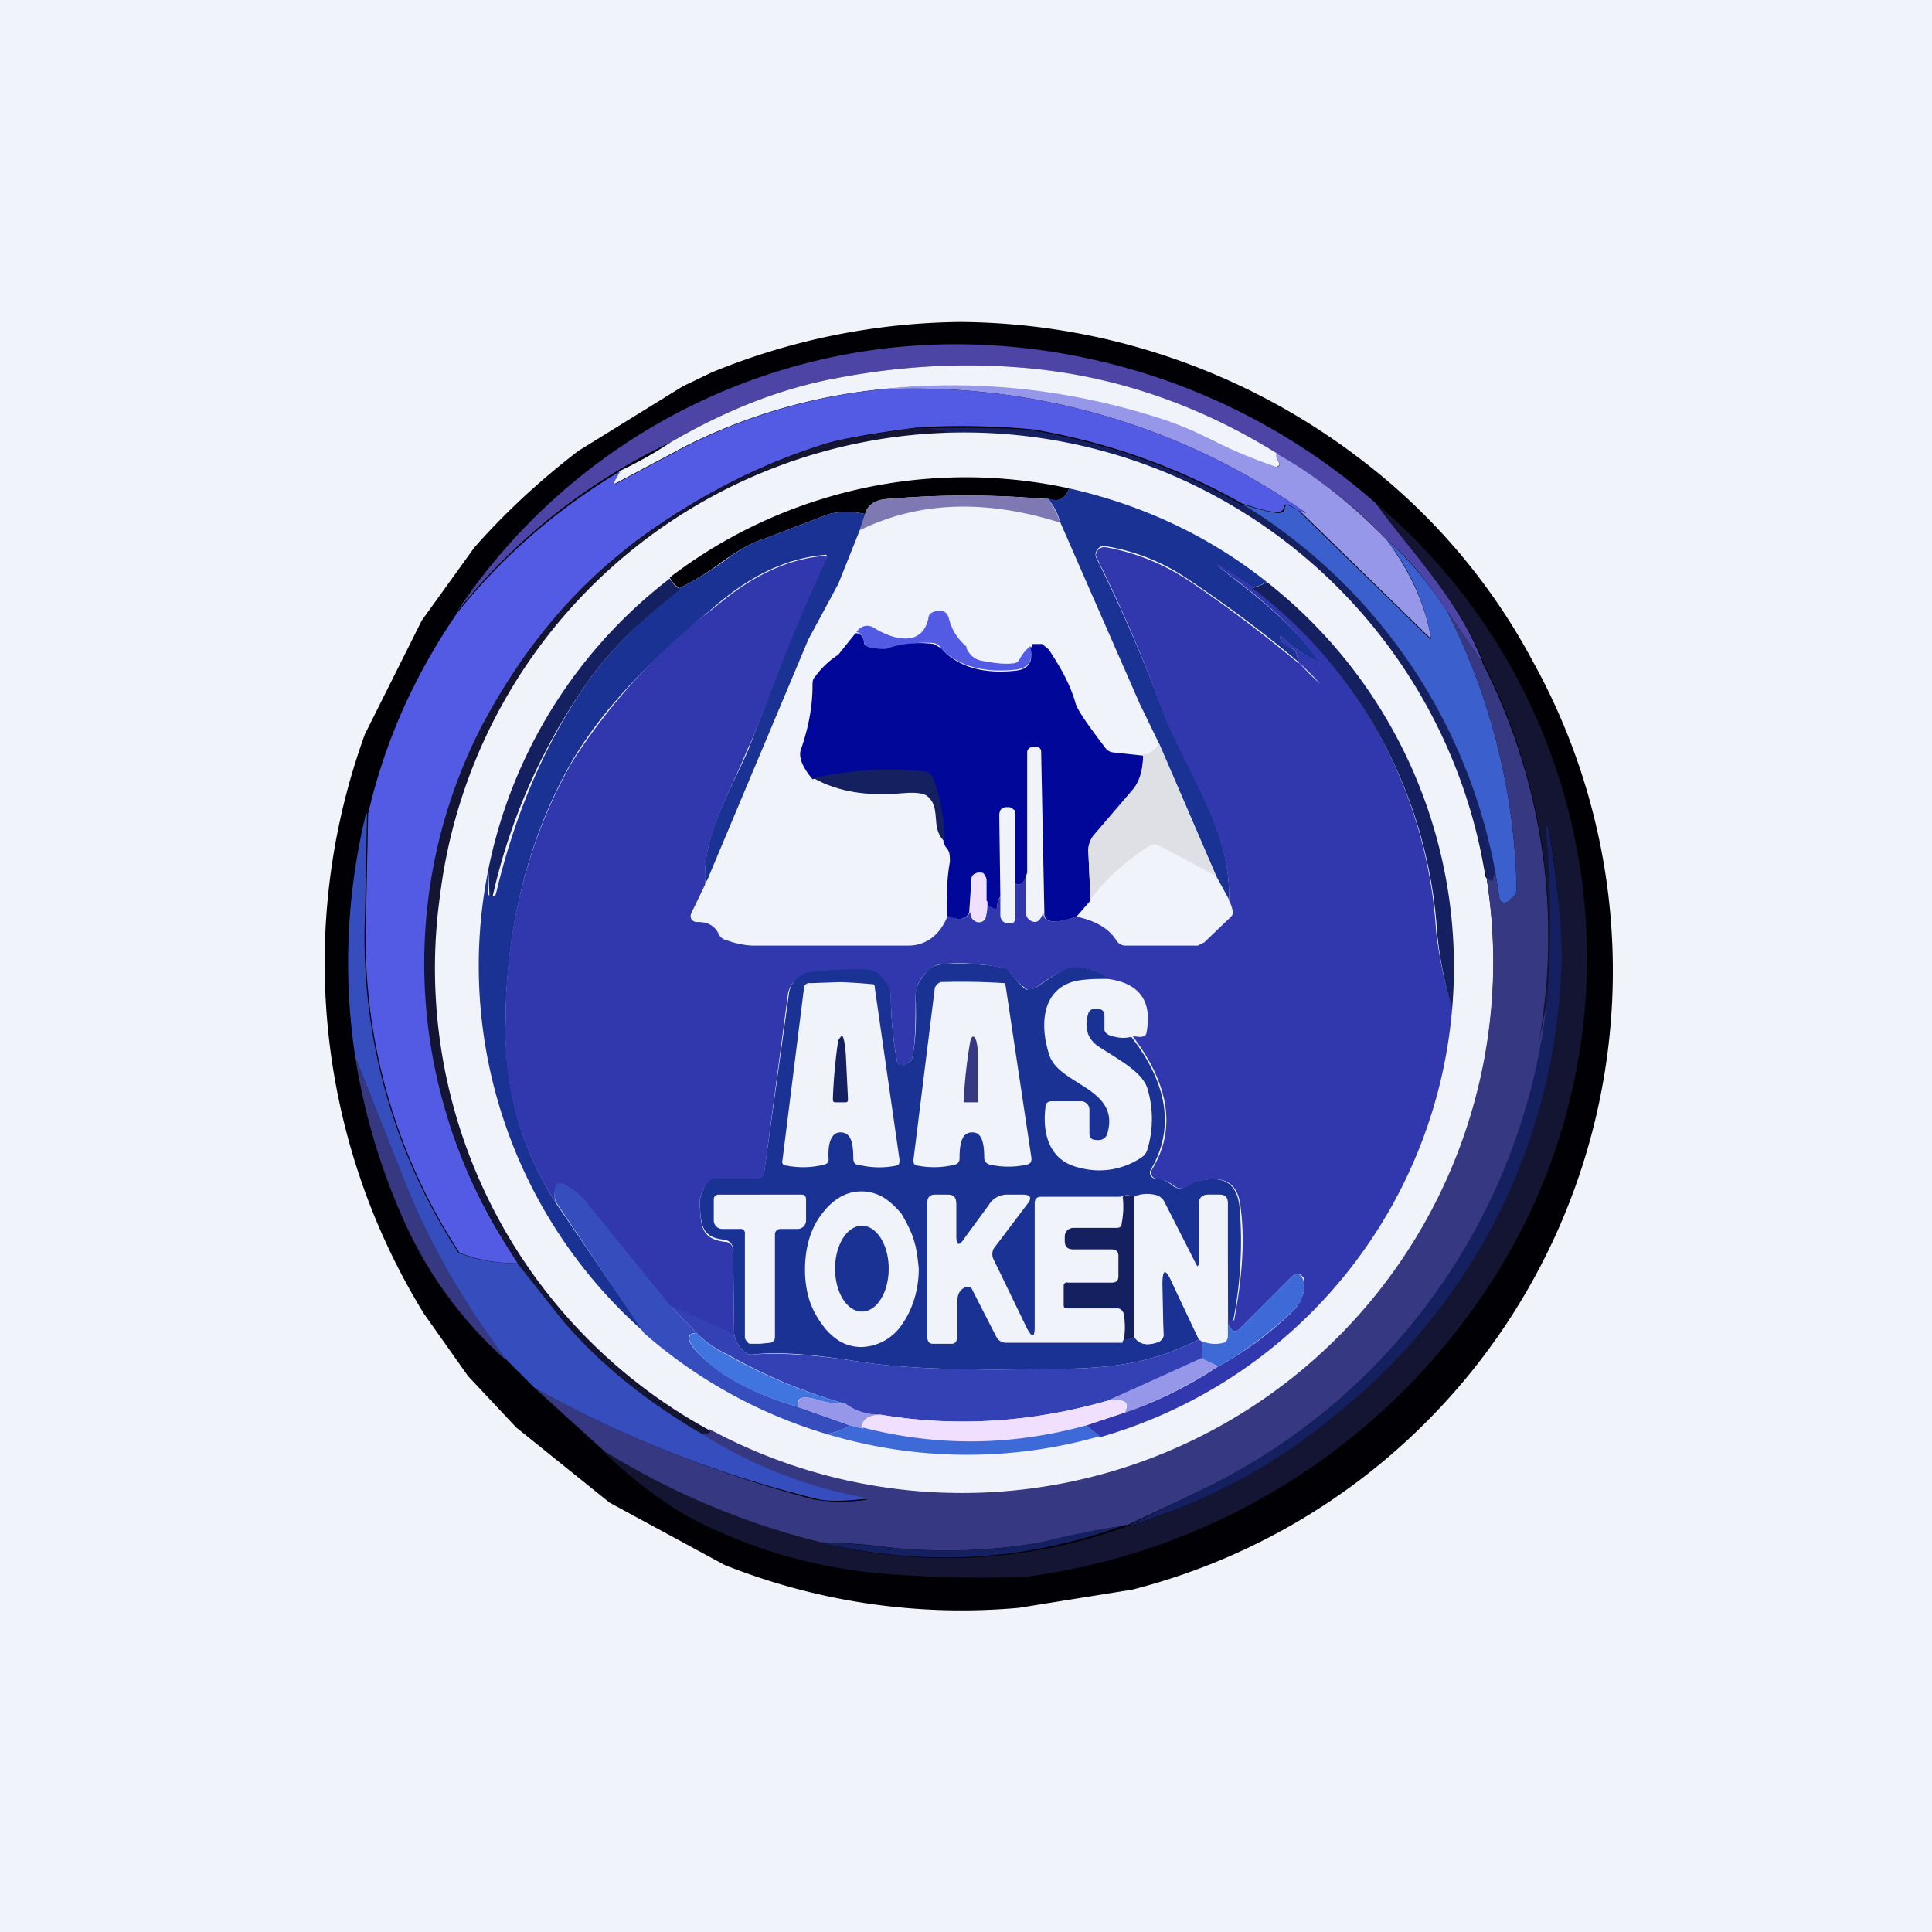 <!-- by TradingView --><svg width="18" height="18" viewBox="0 0 18 18" xmlns="http://www.w3.org/2000/svg"><path fill="#F0F3FA" d="M0 0h18v18H0z"/><path d="M8.95 3a6.2 6.2 0 0 1 3.78 1.32 5.77 5.77 0 0 1 1.55 1.84 5.95 5.95 0 0 1-3.73 8.65l-1.06.17a5.97 5.97 0 0 1-2.74-.4L5.68 14l-.87-.7-.45-.48-.41-.58a6.24 6.24 0 0 1-.55-5.4l.53-1.06.49-.68c.3-.34.63-.64.97-.9l.97-.6.27-.13A6.25 6.25 0 0 1 8.95 3Z" fill="#010105"/><path d="M12.82 4.69c.3.42.78.9 1 1.5l-.34-.5c-.18-.27-.36-.5-.56-.66-.31-.33-.66-.6-1.03-.8a5.26 5.26 0 0 0-2.44-.81c-.57-.04-1.11 0-1.64.1-.55.1-1.06.31-1.56.6a5.6 5.6 0 0 0-2 1.59 5.58 5.58 0 0 1 5.03-2.49 5.96 5.96 0 0 1 3.54 1.47Z" fill="#4C45A5"/><path d="M11.9 4.23c-.01.02 0 .05.01.07.02.03.01.04-.02.05h-.05a5.08 5.08 0 0 1-.55-.25 6.34 6.34 0 0 0-3.11-.47 5.2 5.2 0 0 0-1.8.53l-.62.33c-.05.03-.06.02-.03-.03l.04-.07c.17-.08.33-.17.48-.27.5-.29 1.01-.5 1.56-.6.53-.1 1.07-.14 1.64-.1.87.06 1.68.33 2.44.8Z" fill="#F0F3FA"/><path d="M11.9 4.23c.36.2.7.47 1.02.8.2.27.35.57.41.9 0 .02 0 .03-.02 0l-1.2-1.17.06.02a6.33 6.33 0 0 0-4-1.15c.88-.1 1.73-.01 2.55.24.2.06.38.13.57.23a5.08 5.08 0 0 0 .6.25c.03 0 .04-.02.02-.05a.1.1 0 0 1-.02-.07Z" fill="#9697E9"/><path d="M8.17 3.63a6.33 6.33 0 0 1 4 1.15.27.27 0 0 1-.06-.02L12 4.7c-.02 0-.03 0-.04.02 0 .04-.03.05-.07.05-.06 0-.17-.03-.32-.08A5.97 5.97 0 0 0 9.62 4a7.28 7.28 0 0 0-1.05-.02c-.48.06-.79.12-.93.17-.62.2-1.18.5-1.7.88A5.04 5.04 0 0 0 4.5 6.76c-.1.22-.2.44-.25.68l-.03.04-.02.02a4.84 4.84 0 0 0 .63 4.27c-.2 0-.38-.03-.55-.1a5.36 5.36 0 0 1-.87-3.13l.02-.96c.16-.69.44-1.3.83-1.87a5.6 5.6 0 0 1 1.52-1.32l-.04.07c-.03.05-.02.06.03.03l.62-.33a5.2 5.2 0 0 1 1.8-.53Z" fill="#535BE5"/><path d="M11.58 4.7a5.09 5.09 0 0 1 2.35 3.42l-.02.06c0 .03-.02.03-.04.01l-.02-.01c-.2-1.1-.7-2.02-1.49-2.76A4.85 4.85 0 0 0 8.88 4.1l-.1-.01v-.01l.01-.02c.02-.03.01-.04-.02-.04l-.2-.03c.54-.01.89 0 1.05.02.7.12 1.35.35 1.96.7Z" fill="#152060"/><path d="m8.57 3.98.2.03c.03 0 .04.01.02.04l-.01.02v.01l.1.01a4.92 4.92 0 0 0-2.28 9.22c.03.04.01.05-.07.05a4.96 4.96 0 0 1-1.95-2 4.84 4.84 0 0 1-.09-4.6c.38-.71.86-1.3 1.46-1.73.5-.38 1.07-.67 1.7-.88.13-.05.44-.1.92-.17Z" fill="#141532"/><path d="M13.85 8.18a4.95 4.95 0 0 1-7.25 5.14A4.9 4.9 0 0 1 4.1 8.34a4.92 4.92 0 0 1 9.74-.17Z" fill="#F0F3FA"/><path d="M9.96 4.55c-.03.1-.1.13-.2.1a8.77 8.77 0 0 0-1.51 0c-.1.01-.17.06-.19.14a.7.7 0 0 0-.34 0l-.6.23c-.13.04-.26.12-.4.22-.12.09-.25.17-.39.24a.24.24 0 0 1-.09-.1 4.54 4.54 0 0 1 3.72-.83Z" fill="#010105"/><path d="M9.96 4.55c.67.15 1.3.44 1.84.87a.27.27 0 0 1-.13.05 6.26 6.26 0 0 1-.33-.2c.35.27.75.57.97.93l-.02-.01a.05.05 0 0 0-.02-.03 1.13 1.13 0 0 1-.3-.2c-.05-.05-.06-.04-.03.01.02.03.05.05.09.07a.09.09 0 0 1 .05.05l.02.08c-.33-.28-.68-.54-1.04-.78a1.9 1.9 0 0 0-.75-.3.08.08 0 0 0-.09.12c.2.4.41.87.61 1.4.23.6.64 1.1.62 1.77l-.12-.22-.53-1.23-.18-.37-.74-1.69a.62.62 0 0 0-.12-.23c.1.04.17.01.2-.09Z" fill="#193294"/><path d="M9.76 4.64c.04.05.08.12.12.23-.7-.22-1.32-.2-1.87.07l.05-.15c.02-.08.08-.13.19-.14.45-.04.95-.05 1.5 0Z" fill="#7E79B3"/><path d="m12.1 4.76 1.21 1.18c.02.02.03.01.02-.01-.06-.33-.2-.63-.41-.9.2.17.38.39.56.66a6 6 0 0 1 .65 2.58c0 .04-.01.08-.05.1l-.03.03c-.04.02-.07.01-.08-.03l-.04-.25a5.09 5.09 0 0 0-2.35-3.42c.15.05.26.07.32.08.04 0 .07-.01.07-.05 0-.02.02-.03.04-.02l.1.05Z" fill="#3B60CE"/><path d="M5.63 13.52c.63.39 1.3.67 2.01.85a4.88 4.88 0 0 0 2.86-.15 5.42 5.42 0 0 0 1.97-1.06 5.57 5.57 0 0 0 1.95-5.47l-.02.02c.05.51.06 1.02.03 1.54l-.1.5a5.6 5.6 0 0 0-.5-3.56c-.23-.6-.71-1.08-1.01-1.5a5.55 5.55 0 0 1 1.17 7.1 6.1 6.1 0 0 1-4.43 2.9c-.51.02-.96 0-1.35-.03a4.75 4.75 0 0 1-1.8-.53 4 4 0 0 1-.78-.6Z" fill="#141532"/><path d="m8.06 4.79-.05.15-.2.5-.28.52-.92 2.19a.3.3 0 0 1-.04.08c-.03-.44.23-.85.4-1.24l.31-.81c.11-.3.25-.62.42-.98.01-.02 0-.04-.02-.03-.34.03-.67.18-1.01.47-.55.47-1 .88-1.34 1.45-.4.7-.61 1.51-.62 2.42-.01.64.15 1.2.47 1.7L6 12.41A4.55 4.55 0 0 1 4.55 8.1v.24h.02l.02.01c.01 0 .02 0 .03-.02.19-.8.5-1.5.93-2.08.19-.24.45-.5.78-.77.14-.07.27-.15.4-.24.13-.1.26-.18.39-.22l.6-.23a.7.7 0 0 1 .34 0Z" fill="#193294"/><path d="M12.1 6.17a1.87 1.87 0 0 0 .2.2 4.27 4.27 0 0 0-.2-.2l-.02-.08a.08.08 0 0 0-.05-.05.16.16 0 0 1-.09-.07c-.03-.05-.02-.06.02-.02.1.09.2.16.3.2.02.01.03.02.03.04l.01.01c-.21-.36-.61-.67-.96-.93v-.01h.02l.3.2a4.38 4.38 0 0 1 1.72 3.22c.03.25.08.48.15.71a4.55 4.55 0 0 1-3.28 4l-.13-.11.36-.12c.3-.1.6-.25.87-.43.24-.13.48-.3.72-.54.04-.05.07-.11.08-.18v-.1c-.04-.05-.07-.06-.12-.01l-.48.48c-.03.03-.06.03-.08 0l-.03-.04v-.78l.02.73.02.01h.02v-.01c.07-.37.1-.72.06-1.03-.02-.23-.14-.31-.37-.26-.07.01-.1.06-.17.07a.1.1 0 0 1-.08-.02.33.33 0 0 0-.16-.07.05.05 0 0 1-.05-.03.05.05 0 0 1 0-.05c.23-.37.17-.79-.18-1.25.08.02.12.01.13-.02.06-.3-.06-.47-.36-.51a.42.42 0 0 0-.32-.1c-.13.01-.28.14-.37.19-.03.01-.05.02-.07 0a.5.5 0 0 1-.14-.14.14.14 0 0 0-.07-.05 1.91 1.91 0 0 0-.55-.04.23.23 0 0 0-.18.09.32.32 0 0 0-.09.2c0 .25 0 .44-.03.58 0 .02-.01.03-.03.05a.17.17 0 0 1-.05.02.05.05 0 0 1-.06-.02V9.9a3.39 3.39 0 0 1-.06-.62c0-.05-.03-.1-.1-.17a.21.21 0 0 0-.16-.07c-.2 0-.37 0-.5.03a.23.23 0 0 0-.2.2l-.22 1.66c0 .04-.02.06-.06.06h-.37a.1.1 0 0 0-.09.03.27.27 0 0 0-.08.2c.01.2.01.32.23.35.05 0 .08.03.08.09l.01.78-.6-.27-.76-.94a.66.66 0 0 0-.24-.2c-.03 0-.05 0-.06.03a.23.23 0 0 0 0 .15 2.93 2.93 0 0 1-.47-1.69c0-.9.22-1.72.62-2.42a5.6 5.6 0 0 1 1.34-1.45c.34-.29.67-.44 1-.47.03 0 .04 0 .03.03-.17.36-.3.68-.42.98-.15.39-.25.66-.32.8-.16.4-.42.81-.39 1.25l-.13.27a.06.06 0 0 0 0 .05.06.06 0 0 0 .06.03c.09 0 .16.03.2.12a.1.1 0 0 0 .07.05.8.8 0 0 0 .24.05h1.45c.17 0 .3-.1.37-.28.1.05.18.04.21-.04 0 .04.01.07.04.09a.07.07 0 0 0 .1-.02.31.31 0 0 0 .01-.15l.06.05c.02.02.04 0 .04-.03s.02-.05.03-.08v.18c0 .03.02.05.03.06.02.01.04.02.07.01.03 0 .04-.02.04-.06v-.31c.04.03.08 0 .1-.1v.37a.08.08 0 0 0 .03.07c.06.04.1.02.13-.07 0 .1.1.11.31.04.18.04.3.11.37.22a.1.1 0 0 0 .09.05h.67l.06-.03.25-.24a.06.06 0 0 0 .01-.07.25.25 0 0 0-.03-.08c.02-.67-.39-1.17-.62-1.77a13.72 13.72 0 0 0-.62-1.44.08.08 0 0 1 .1-.08c.27.05.52.15.75.3.36.24.7.5 1.04.78Z" fill="#3138AD"/><path d="M6.24 5.39c.03.05.06.08.1.1-.34.26-.6.52-.79.76a5.6 5.6 0 0 0-.96 2.1h-.02l-.01-.01-.01-.24a4.55 4.55 0 0 1 1.69-2.71ZM13.53 9.4a3.8 3.8 0 0 1-.14-.7 4.38 4.38 0 0 0-1.72-3.22c.05-.02.1-.03.13-.06a4.56 4.56 0 0 1 1.73 3.97Z" fill="#152060"/><path d="M13.82 6.19a5.6 5.6 0 0 1 .51 3.56l.1-.5a5.75 5.75 0 0 1-3.17 4.6 46.84 46.84 0 0 1-.76.36c-.27.04-.54.1-.8.16a5.07 5.07 0 0 1-1.55.03 5.77 5.77 0 0 0-.5-.03 7.02 7.02 0 0 1-2.02-.85l-.65-.59c.82.46 1.7.8 2.6 1.04a1.6 1.6 0 0 0 .51 0h-.02c-.55-.11-1.07-.31-1.54-.61.08 0 .1-.01.07-.05a4.95 4.95 0 0 0 7.25-5.13l.02.01c.02.02.04.02.04-.01l.02-.06.04.25c.01.04.04.05.08.03l.03-.03a.12.12 0 0 0 .05-.1 6 6 0 0 0-.65-2.58l.34.5Z" fill="#363981"/><path d="M9 6.03c.03.07.08.12.17.13.1.02.2.03.27.02.03 0 .05-.02.06-.04a.38.38 0 0 1 .1-.12c.03.14-.02.21-.15.22-.3.03-.53-.04-.68-.2a.11.11 0 0 0-.08-.05.96.96 0 0 0-.38.05.5.5 0 0 1-.21-.01.06.06 0 0 1-.05-.05c-.01-.06-.04-.09-.07-.09a.12.12 0 0 1 .09-.06c.02 0 .05 0 .09.03.17.1.43.17.49-.1 0-.03.02-.05.05-.06a.11.11 0 0 1 .1 0 .1.1 0 0 1 .04.06c.03.12.09.2.17.27Z" fill="#535BE5"/><path d="M7.98 5.9c.03 0 .06.02.07.08 0 .03.02.04.05.05.1.02.17.02.2 0A.96.96 0 0 1 8.7 6l.07.04c.15.17.38.24.68.21.13-.01.18-.08.15-.22.01 0 .02 0 .02-.03h.09l.06.05c.1.15.2.32.25.5.02.07.12.21.28.42a.1.1 0 0 0 .07.04l.28.03c0 .14-.03.25-.1.33l-.36.42a.2.2 0 0 0-.05.15l.02.45-.13.15c-.2.07-.31.06-.3-.04L9.7 7a.04.04 0 0 0-.04-.04h-.04a.05.05 0 0 0-.05.05v1.12c-.03.1-.07.13-.11.1v-.65c0-.02 0-.03-.02-.04a.06.06 0 0 0-.04-.02h-.02c-.05 0-.07.03-.07.08l.01.75a.27.27 0 0 0-.03.08c0 .04-.02.05-.04.03a.13.13 0 0 1-.06-.05v-.21c0-.03-.02-.05-.05-.06H9.1c-.04 0-.05.03-.05.06l-.02.3c-.03.07-.1.08-.21.03 0-.17 0-.34.03-.5 0-.06 0-.1-.04-.14l-.02-.04c0-.22-.04-.42-.11-.6a.07.07 0 0 0-.07-.05c-.34-.04-.69-.02-1.04.06-.1-.12-.14-.22-.1-.3.06-.18.1-.37.1-.57 0-.03 0-.06.02-.08a.8.8 0 0 1 .22-.21l.16-.2Z" fill="#010798"/><path d="m11.33 8.16-.53-.28a.09.09 0 0 0-.09 0c-.22.14-.4.3-.55.5l-.02-.45c0-.05.01-.1.05-.15l.36-.42c.07-.08.1-.2.1-.33.05 0 .1-.03.15-.1l.53 1.23Z" fill="#DFDFE6"/><path d="M8.8 7.84c-.14-.13-.02-.32-.17-.43-.04-.02-.1-.03-.22-.02-.32.03-.6-.01-.83-.14.35-.08.7-.1 1.04-.06.03 0 .05.02.07.05.07.18.11.38.11.6Z" fill="#152060"/><path d="m3.42 7.58-.02.96a5.36 5.36 0 0 0 .87 3.13c.17.07.35.1.55.1l.42.53c.34.4.77.75 1.3 1.06a4.32 4.32 0 0 0 1.55.6c-.23.03-.4.03-.5 0-.92-.23-1.79-.57-2.61-1.03l-.27-.27a7.34 7.34 0 0 1-.88-1.5l-.52-1.31a5.88 5.88 0 0 1 .1-2.27Z" fill="#364DBE"/><path d="m10.5 14.22.76-.37a5.75 5.75 0 0 0 3.16-4.6 9.4 9.4 0 0 0-.02-1.54l.02-.02a7.56 7.56 0 0 1 .13 1.16 5.57 5.57 0 0 1-2.08 4.31c-.59.5-1.24.84-1.97 1.06Z" fill="#152060"/><path d="M9.2 8.4c0 .06 0 .11-.03.15a.07.07 0 0 1-.1.02c-.02-.02-.03-.05-.03-.09l.02-.3c0-.02.01-.04.05-.05h.03c.03 0 .04.03.05.06v.2Z" fill="#F0DFFF"/><path d="M10.32 9.12c-.1 0-.2 0-.3.02-.33.08-.33.44-.24.7.1.27.65.3.54.71-.01.05-.05.08-.11.07-.04 0-.06-.02-.06-.06v-.22a.08.08 0 0 0-.07-.08H9.8c-.04 0-.06.02-.06.06-.03.25.04.5.32.56a.7.7 0 0 0 .58-.1.13.13 0 0 0 .05-.07.99.99 0 0 0 0-.57c-.05-.16-.29-.28-.47-.4-.09-.07-.12-.17-.08-.3a.06.06 0 0 1 .05-.04h.03c.05 0 .07.02.07.07v.13c.01.03.04.05.1.06a.3.3 0 0 0 .15 0c.35.45.4.87.18 1.24a.05.05 0 0 0 0 .05.05.05 0 0 0 .05.03c.06 0 .11.03.16.07a.1.1 0 0 0 .08.02c.07-.01.1-.06.17-.07.23-.05.35.03.37.26a3.8 3.8 0 0 1-.06 1.04h-.04l-.02-.74v-.35c0-.05-.02-.08-.07-.08h-.1c-.06 0-.09.03-.09.08v.52c0 .09-.02.09-.05.02l-.28-.55a.1.1 0 0 0-.05-.06.32.32 0 0 0-.23.01c-.03-.02-.07-.02-.12 0H9.7c-.04 0-.06.02-.06.06v1.15c0 .1-.02.11-.07.02l-.31-.64a.11.11 0 0 1 0-.11l.31-.41c.05-.06.03-.09-.04-.09h-.16a.2.2 0 0 0-.16.1l-.22.3c-.05.08-.08.08-.08-.01v-.3c0-.06-.02-.09-.08-.09h-.12c-.05 0-.07.03-.07.07v1.26c0 .04.02.06.05.06h.18c.03 0 .05-.03.05-.07v-.33c0-.07.03-.11.08-.13.03 0 .05 0 .06.03l.22.43a.1.1 0 0 0 .09.06h1.09v-.02l.11-.03c.05.07.12.08.23.04.03-.02.04-.04.04-.06l-.01-.47c0-.15.03-.16.09-.02l.25.53c-.6.3-1.02.27-1.84.28-.55 0-.98-.02-1.3-.07-.44-.07-.77-.1-1.02-.07a.1.1 0 0 1-.07-.02.3.3 0 0 1-.1-.17l-.01-.78c0-.06-.03-.09-.08-.1-.22-.02-.22-.15-.23-.34 0-.07.03-.14.08-.2a.1.1 0 0 1 .09-.03h.37c.04 0 .06-.02.06-.06l.23-1.66a.23.23 0 0 1 .18-.2c.14-.02.3-.03.51-.03.07 0 .13.02.17.07.06.07.09.12.09.17a3.39 3.39 0 0 0 .06.63.05.05 0 0 0 .04.02h.02l.05-.02c.02-.02.03-.03.03-.05.03-.14.04-.33.03-.58 0-.06.03-.13.09-.2.04-.06.1-.08.18-.09.23 0 .4 0 .55.04.03 0 .06.03.07.05.06.08.1.12.14.15l.07-.01c.1-.05.24-.18.37-.2.12 0 .22.03.32.1Z" fill="#193294"/><path d="M7.83 9.15a5.54 5.54 0 0 1 .3.02c.02 0 .02.02.02.03l.23 1.6c0 .04 0 .05-.03.06a.8.8 0 0 1-.36-.01c-.03 0-.04-.03-.04-.06 0-.16-.03-.24-.12-.24-.08 0-.12.09-.11.25 0 .03-.01.04-.04.05a.8.8 0 0 1-.35.01c-.03 0-.05-.02-.04-.05l.2-1.6a.05.05 0 0 1 .06-.05l.28-.01ZM9.06 10.55c-.09 0-.12.08-.12.24 0 .03-.01.05-.04.06a.81.81 0 0 1-.35.01c-.03 0-.04-.02-.04-.05l.2-1.61.02-.03.03-.02a6.1 6.1 0 0 1 .6.01l.01.03.24 1.6c0 .04-.01.05-.04.06a.8.8 0 0 1-.35 0c-.03-.01-.05-.03-.05-.06 0-.16-.03-.24-.11-.24Z" fill="#F0F3FA"/><path d="M7.78 10.27a.02.02 0 0 1-.02-.02v-.02a4.86 4.86 0 0 1 .05-.54l.03-.04c.02 0 .03.06.04.17l.02.41v.02a.02.02 0 0 1-.02.02h-.1Z" fill="#152060"/><path d="M9 10.27h-.02a.02.02 0 0 1 0-.02v-.02a4.48 4.48 0 0 1 .06-.53c.01-.03.02-.05.03-.04.02 0 .04.06.04.17V10.25a.02.02 0 0 1 0 .02H9ZM4.7 12.66a3.83 3.83 0 0 1-.96-1.34c-.21-.48-.35-.97-.43-1.47l.52 1.3c.19.46.48.96.88 1.51Z" fill="#363981"/><path d="m6.24 12.16.25.26c-.11 0-.1.09.07.24.19.18.48.33.88.45l.48.17a.58.58 0 0 1-.22.08 4.55 4.55 0 0 1-1.7-.94l-.82-1.22a.23.23 0 0 1 0-.15c.01-.03.03-.03.06-.02.1.04.17.1.24.19l.76.94Z" fill="#364DBE"/><path d="M7.08 11.13h.39c.03 0 .04.02.04.05v.19a.08.08 0 0 1-.07.08h-.17a.05.05 0 0 0-.05.05v.96c0 .02-.01.04-.04.05l-.1.01h-.1c-.02-.02-.04-.04-.04-.06v-.96a.05.05 0 0 0-.01-.04.05.05 0 0 0-.04-.01h-.16a.08.08 0 0 1-.08-.08v-.2c0-.02.02-.04.04-.04h.4ZM8.03 12.55a.4.4 0 0 1-.2-.05.55.55 0 0 1-.17-.16.78.78 0 0 1-.12-.23.96.96 0 0 1-.04-.28c0-.2.05-.38.15-.51.1-.14.23-.22.37-.22a.4.4 0 0 1 .2.05c.07.04.13.1.18.16.04.07.08.14.11.23s.04.18.05.28c0 .2-.06.38-.15.51a.47.47 0 0 1-.38.22Z" fill="#F0F3FA"/><path d="M10.57 11.15v1.31l-.1.03a.77.77 0 0 0 0-.25c-.01-.03-.03-.05-.06-.05h-.46c-.02 0-.04 0-.04-.03v-.18a.03.03 0 0 1 .04-.03h.41c.04 0 .06-.02.06-.06v-.19c0-.04-.02-.06-.07-.06H10c-.06 0-.08-.03-.08-.08v-.04a.08.08 0 0 1 .08-.08h.4c.03 0 .05-.01.05-.04a.78.78 0 0 0 .01-.25c.05-.02.09-.02.12 0Z" fill="#152060"/><path d="M11.44 11.56v.89c0 .03-.02.05-.05.06a.38.38 0 0 1-.19 0l-.03-.03-.25-.53c-.06-.14-.1-.13-.1.02l.02.47c0 .02-.01.04-.04.06-.1.04-.18.03-.23-.04v-1.31a.32.32 0 0 1 .23 0 .1.1 0 0 1 .05.05l.28.55c.03.07.05.07.05-.02v-.52c0-.05.03-.08.08-.08h.1c.06 0 .08.03.08.08v.35Z" fill="#F0F3FA"/><path d="M7.78 11.82c0 .22.11.4.25.4s.25-.18.25-.4c0-.22-.11-.4-.25-.4s-.25.18-.25.4Z" fill="#193294"/><path d="m11.35 12.73-.15-.07v-.16c.07.02.13.03.2.01.02 0 .04-.03.04-.06v-.11l.03.04c.02.03.05.03.08 0l.48-.48c.05-.05.08-.04.11.02.01.03.02.06.01.09a.34.34 0 0 1-.08.18c-.24.23-.48.41-.72.54Z" fill="#3E6AD7"/><path d="M6.84 12.43a.3.3 0 0 0 .1.17.1.1 0 0 0 .07.02c.25-.02.58 0 1.02.07.32.05.75.07 1.3.07.82-.01 1.24.02 1.84-.28l.03.02v.16l-.88.39c-.7.2-1.4.25-2.12.13a.49.49 0 0 1-.32-.1 4.9 4.9 0 0 1-1.1-.46 1 1 0 0 1-.29-.2l-.25-.26.6.27Z" fill="#3441B4"/><path d="M6.49 12.42a1 1 0 0 0 .28.2 4.92 4.92 0 0 0 1.11.46.86.86 0 0 1-.27-.04c-.13-.04-.2-.02-.17.07-.4-.12-.7-.27-.88-.45-.16-.15-.18-.23-.07-.24Z" fill="#4074DF"/><path d="m11.2 12.66.15.07c-.28.18-.57.33-.87.43.05-.1 0-.13-.16-.11l.88-.4ZM7.88 13.08c.08.06.19.1.32.1-.13.01-.18.06-.16.13l-.12-.03-.48-.17c-.02-.09.04-.11.17-.07.1.03.19.04.27.04Z" fill="#9697E9"/><path d="M10.32 13.05c.15-.02.2.02.16.11l-.36.12c-.7.19-1.39.2-2.08.03-.02-.07.03-.12.16-.13.71.12 1.42.07 2.12-.13Z" fill="#F0DFFF"/><path d="M8.04 13.3c.7.18 1.39.17 2.08-.02l.13.1c-.84.24-1.72.23-2.55-.02a.58.58 0 0 0 .22-.08l.12.03Z" fill="#3E6AD7"/><path d="M10.5 14.2c-.94.35-1.9.4-2.86.17.17 0 .34.02.5.03a5.1 5.1 0 0 0 1.56-.03c.26-.07.53-.12.8-.16Z" fill="#152060"/></svg>